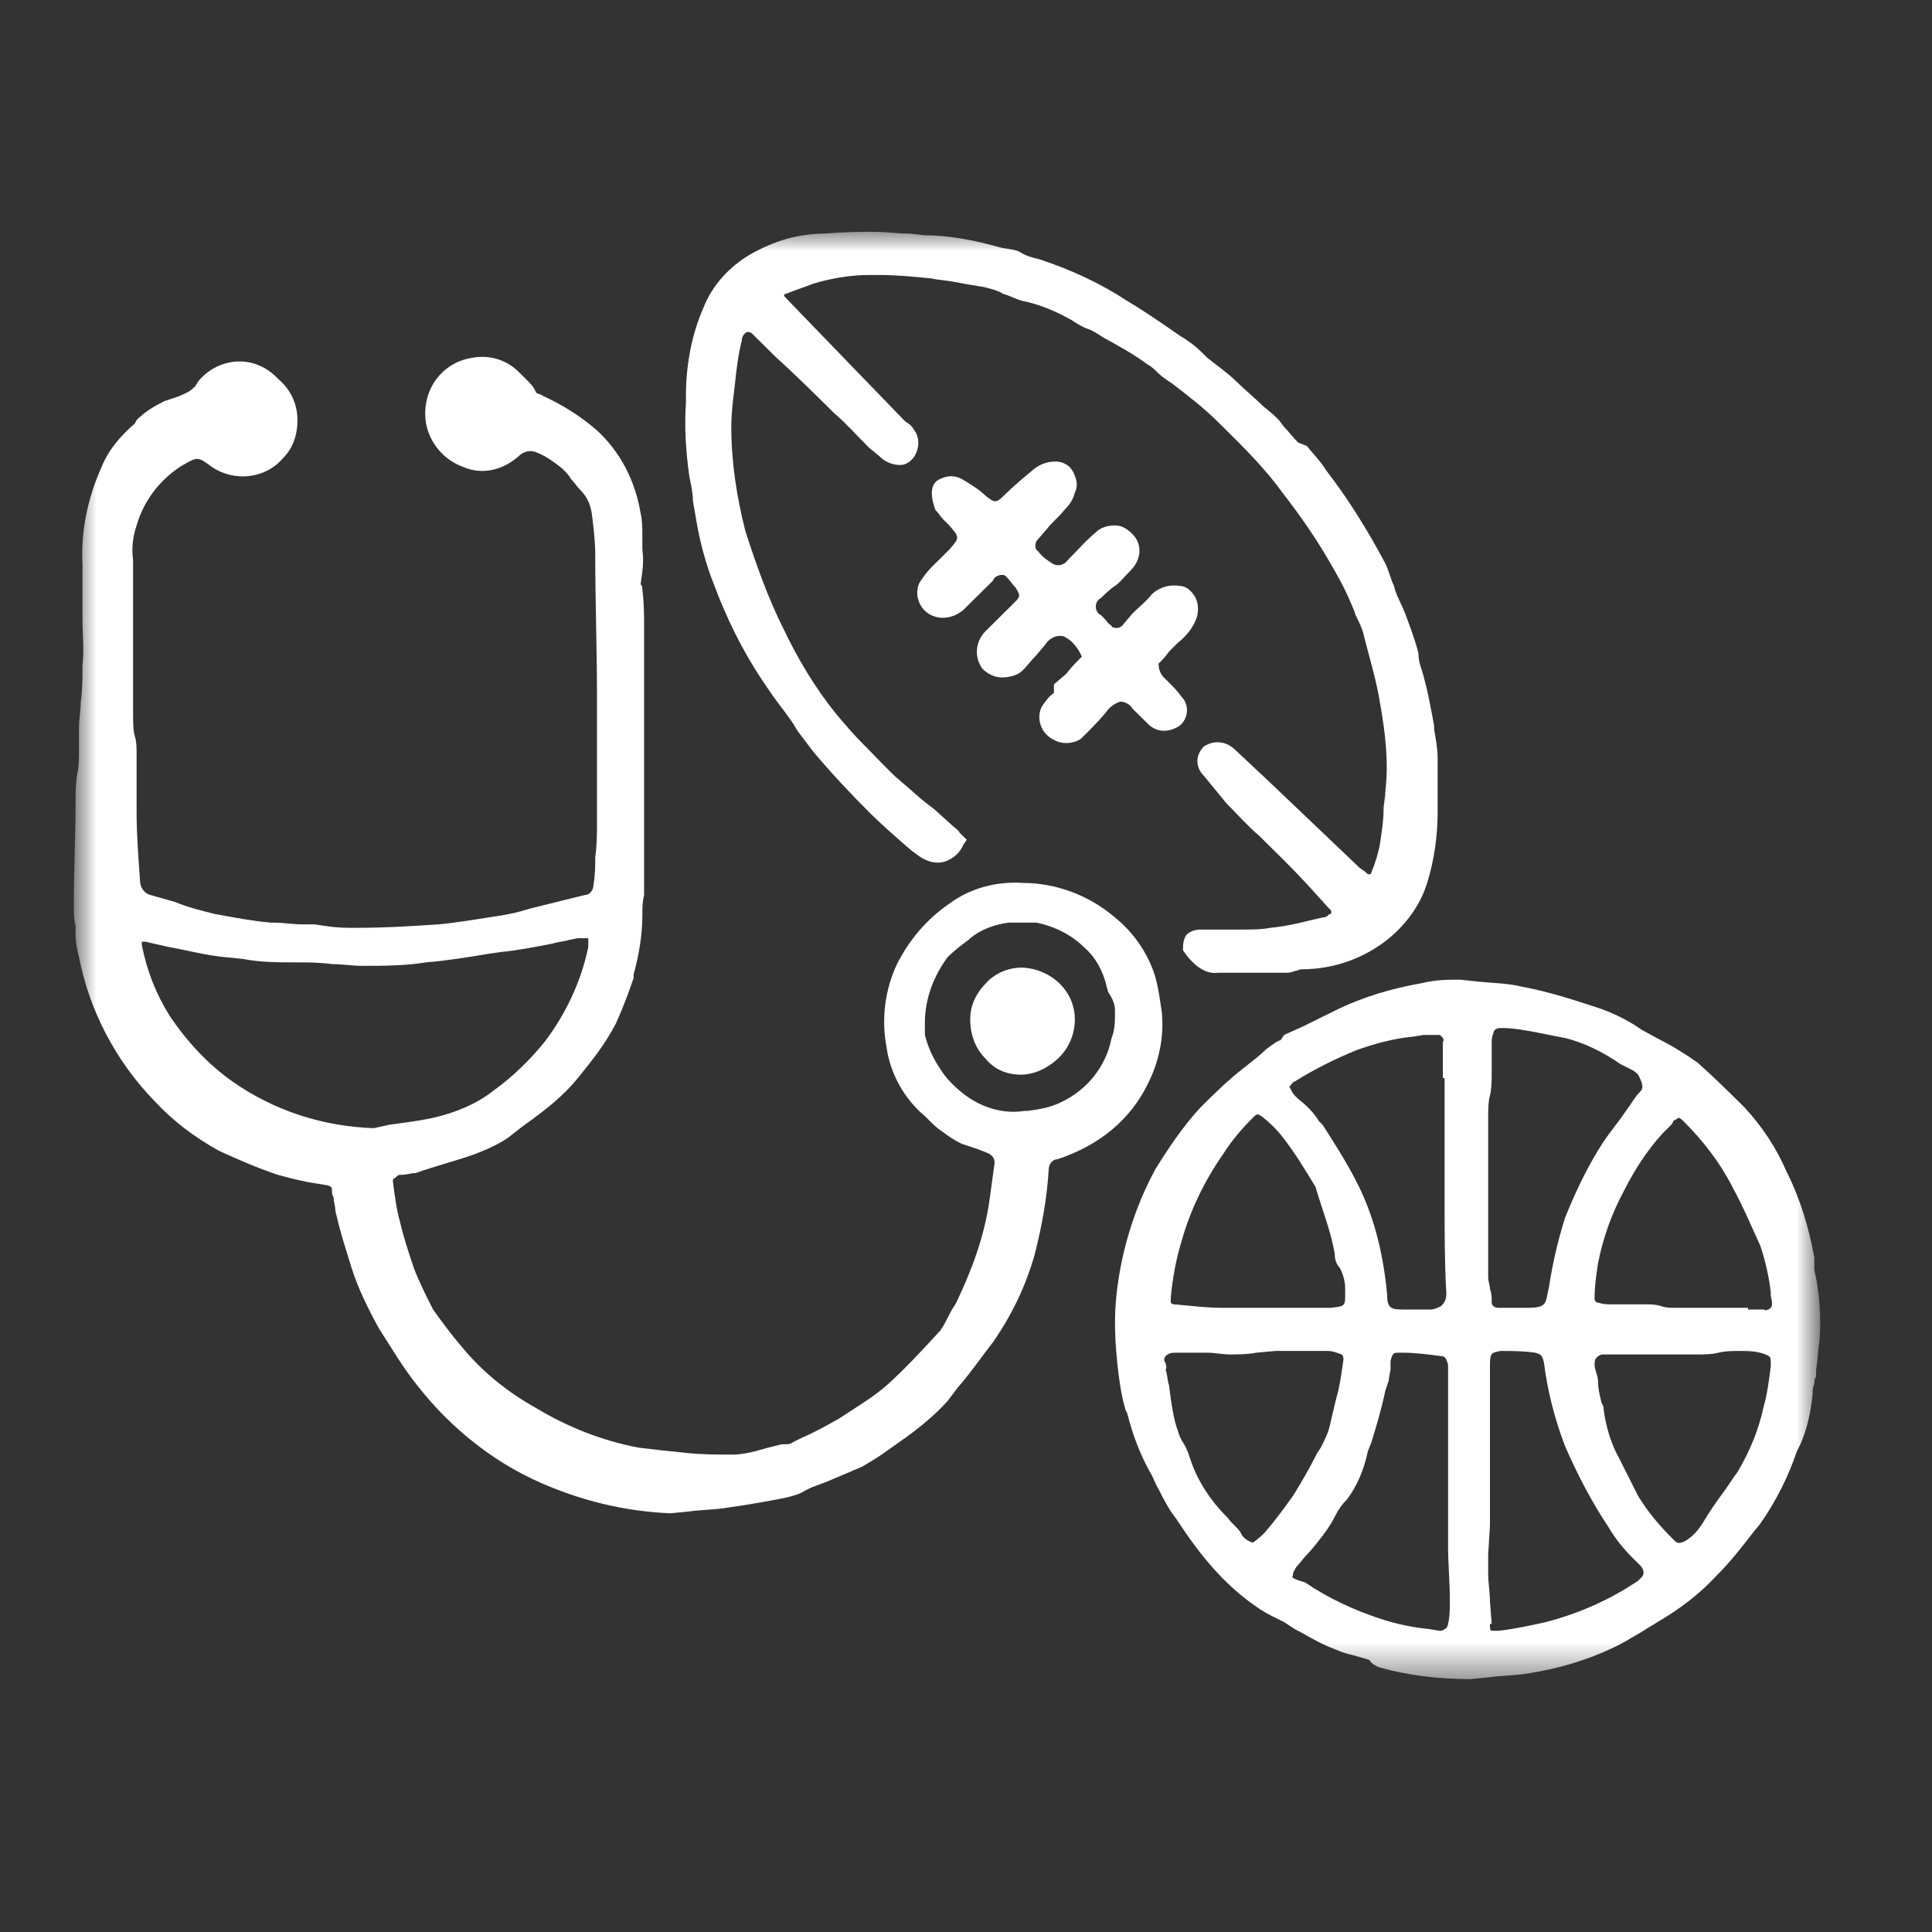 <svg width="50" height="50" viewBox="0 0 50 50" fill="none" xmlns="http://www.w3.org/2000/svg">
<rect x="0" y="0" width="50" height="50" fill="#333333" stroke="none"/>
<mask id="mask0_276_1132" style="mask-type:luminance" maskUnits="userSpaceOnUse" x="2" y="6" width="45" height="38">
<path d="M47 6H2V43.5H47V6Z" fill="white"/>
</mask>
<g mask="url(#mask0_276_1132)">
<path d="M29.713 28.035C29.984 27.499 30.119 26.873 30.074 26.292V26.247C30.029 25.934 29.984 25.577 29.894 25.264C29.713 24.683 29.352 24.147 28.856 23.744C28.178 23.163 27.321 22.85 26.463 22.85C25.786 22.806 25.109 22.985 24.568 23.387C23.981 23.789 23.53 24.325 23.214 24.951C22.898 25.622 22.807 26.381 22.943 27.096C23.033 27.767 23.394 28.437 23.936 28.884L24.071 29.018C24.162 29.108 24.252 29.197 24.387 29.287C24.568 29.421 24.703 29.51 24.884 29.599C25.019 29.644 25.154 29.689 25.29 29.734L25.515 29.823C25.651 29.868 25.741 29.957 25.741 30.091C25.696 30.404 25.651 30.762 25.606 31.075C25.47 32.013 25.154 32.862 24.748 33.712C24.703 33.801 24.658 33.846 24.613 33.935C24.523 34.114 24.432 34.293 24.342 34.427C23.891 34.918 23.439 35.41 22.943 35.857C22.582 36.17 22.13 36.438 21.724 36.706C21.408 36.885 21.092 37.064 20.776 37.198L20.506 37.332C20.46 37.377 20.37 37.377 20.325 37.377H20.235L20.054 37.421L19.874 37.466L19.558 37.555C19.377 37.6 19.151 37.645 18.971 37.645C18.565 37.645 18.159 37.645 17.752 37.6C17.301 37.555 16.895 37.511 16.534 37.466C15.586 37.287 14.683 36.93 13.871 36.438C13.148 36.036 12.471 35.499 11.93 34.829C11.659 34.516 11.433 34.203 11.208 33.89C11.027 33.533 10.847 33.175 10.711 32.818C10.576 32.415 10.44 32.013 10.35 31.611C10.26 31.298 10.215 30.94 10.169 30.583C10.169 30.538 10.169 30.493 10.215 30.493C10.26 30.449 10.305 30.404 10.35 30.404H10.395C10.531 30.404 10.621 30.359 10.756 30.359C11.253 30.18 11.794 30.047 12.291 29.868C12.517 29.778 12.742 29.689 12.968 29.555C13.148 29.465 13.284 29.331 13.464 29.197L13.645 29.063C14.141 28.706 14.593 28.348 14.954 27.901C15.315 27.454 15.676 27.007 15.947 26.471C16.127 26.069 16.263 25.711 16.398 25.309V25.219C16.534 24.728 16.624 24.191 16.624 23.7C16.624 23.521 16.624 23.342 16.669 23.163C16.669 22.761 16.669 22.314 16.669 21.912C16.669 21.733 16.669 21.554 16.669 21.375V20.169C16.669 19.722 16.669 19.23 16.669 18.783C16.669 18.336 16.669 17.979 16.669 17.576C16.669 17.263 16.669 16.906 16.669 16.593C16.669 16.548 16.669 16.503 16.669 16.459C16.669 16.369 16.669 16.325 16.669 16.235C16.669 15.922 16.669 15.61 16.624 15.252C16.624 15.207 16.624 15.163 16.579 15.118C16.624 14.805 16.669 14.537 16.624 14.224C16.624 14.09 16.624 14.001 16.624 13.867C16.624 13.688 16.624 13.464 16.579 13.285C16.443 12.436 16.037 11.676 15.45 11.14C15.044 10.783 14.548 10.47 14.051 10.246C14.006 10.201 13.916 10.201 13.871 10.157C13.825 10.023 13.735 9.933 13.6 9.799L13.419 9.62C13.103 9.307 12.652 9.173 12.201 9.263C11.388 9.397 10.892 10.157 11.027 10.961C11.117 11.453 11.478 11.9 11.975 12.079C12.471 12.302 13.013 12.168 13.419 11.81C13.555 11.676 13.735 11.632 13.916 11.721C14.141 11.81 14.322 11.945 14.548 12.123C14.638 12.213 14.728 12.302 14.773 12.392C14.864 12.481 14.909 12.57 14.999 12.66C15.18 12.838 15.27 13.017 15.315 13.285C15.36 13.643 15.405 14.001 15.405 14.358C15.405 15.565 15.45 16.816 15.45 18.023C15.45 18.157 15.45 18.247 15.45 18.381C15.45 18.515 15.45 18.604 15.45 18.738C15.45 19.319 15.45 19.945 15.45 20.571C15.45 20.66 15.45 20.794 15.45 20.884C15.45 20.973 15.45 21.107 15.45 21.241C15.45 21.554 15.45 21.867 15.405 22.18C15.405 22.403 15.405 22.627 15.36 22.895C15.36 23.029 15.27 23.163 15.134 23.163L14.051 23.431L13.69 23.521C13.419 23.61 13.194 23.655 12.923 23.7C12.336 23.789 11.839 23.878 11.343 23.923C10.666 23.968 9.989 24.012 9.177 24.012C8.951 24.012 8.725 24.012 8.454 23.968L8.138 23.923H7.822C7.597 23.923 7.326 23.878 7.1 23.878H7.01C6.514 23.834 6.062 23.744 5.566 23.655C5.205 23.566 4.844 23.476 4.528 23.342L3.896 23.163C3.715 23.119 3.625 22.94 3.625 22.806C3.58 22.18 3.535 21.599 3.535 21.018C3.535 20.66 3.535 20.303 3.535 19.99C3.535 19.945 3.535 19.856 3.535 19.811C3.535 19.722 3.535 19.632 3.535 19.498C3.535 19.364 3.535 19.185 3.489 19.051C3.444 18.917 3.444 18.649 3.444 18.47C3.444 18.291 3.444 18.068 3.444 17.844C3.444 17.71 3.444 17.576 3.444 17.442C3.444 17.308 3.444 17.04 3.444 16.861V15.52C3.444 15.476 3.444 15.431 3.444 15.386C3.444 15.341 3.444 15.297 3.444 15.252C3.444 15.207 3.444 15.073 3.444 15.029C3.444 14.85 3.444 14.671 3.444 14.492C3.399 14.179 3.444 13.867 3.535 13.598C3.715 12.973 4.121 12.436 4.663 12.079C5.114 11.81 5.114 11.81 5.475 12.079C6.062 12.481 6.875 12.392 7.326 11.855C7.642 11.542 7.732 11.095 7.687 10.693C7.642 10.335 7.461 10.023 7.191 9.799C6.559 9.129 5.611 9.263 5.114 9.889C5.114 9.933 5.069 9.933 5.069 9.978C4.979 10.067 4.934 10.112 4.844 10.157C4.753 10.201 4.663 10.246 4.528 10.291L4.257 10.38C3.986 10.514 3.76 10.648 3.535 10.872L3.489 10.961C3.128 11.274 2.812 11.632 2.632 12.079C2.271 12.883 2.09 13.732 2.135 14.626C2.135 14.805 2.135 14.984 2.135 15.207C2.135 15.431 2.135 15.476 2.135 15.61V16.012C2.135 16.414 2.181 16.816 2.135 17.219C2.135 17.532 2.135 17.844 2.09 18.157C2.09 18.381 2.045 18.604 2.045 18.828C2.045 18.917 2.045 19.051 2.045 19.141C2.045 19.23 2.045 19.319 2.045 19.409C2.045 19.632 2.045 19.811 2 20.035C1.955 20.258 1.955 20.526 1.955 20.75C1.955 21.644 1.91 22.538 1.91 23.431C1.91 23.61 1.91 23.789 1.955 23.968V24.191C1.955 24.37 2 24.593 2.045 24.772C2.316 26.158 2.993 27.454 3.986 28.482C4.482 29.018 5.024 29.421 5.656 29.778C6.152 30.002 6.649 30.225 7.191 30.404C7.507 30.493 7.868 30.583 8.184 30.628L8.454 30.672C8.499 30.672 8.59 30.717 8.59 30.762C8.59 30.851 8.59 30.94 8.635 30.985C8.635 31.119 8.68 31.209 8.68 31.343L8.725 31.521C8.815 31.924 8.951 32.326 9.086 32.773C9.267 33.354 9.538 33.89 9.808 34.382C10.124 34.874 10.44 35.41 10.801 35.857C11.253 36.438 11.794 36.974 12.381 37.421C12.968 37.868 13.6 38.226 14.277 38.494C15.27 38.896 16.308 39.12 17.346 39.164L17.797 39.12C18.113 39.075 18.429 39.075 18.745 39.03C19.377 38.941 19.874 38.852 20.325 38.762C20.506 38.718 20.686 38.673 20.822 38.583L21.002 38.494L21.363 38.36C21.679 38.226 21.995 38.092 22.311 37.958C22.537 37.824 22.762 37.69 22.943 37.555L23.259 37.332C23.71 37.019 24.162 36.661 24.523 36.259L24.793 35.902C25.109 35.544 25.38 35.142 25.696 34.739C26.193 34.024 26.554 33.265 26.779 32.46C26.96 31.745 27.095 31.03 27.14 30.27C27.14 30.136 27.231 30.002 27.366 30.002C28.449 29.644 29.262 28.974 29.713 28.035ZM28.856 26.203C28.856 26.426 28.856 26.65 28.765 26.873C28.63 27.588 28.133 28.214 27.456 28.527C27.186 28.661 26.915 28.706 26.599 28.75H26.509C25.967 28.84 25.38 28.661 24.929 28.303C24.703 28.125 24.477 27.901 24.342 27.678C24.162 27.409 24.026 27.141 23.936 26.784C23.936 26.694 23.936 26.65 23.936 26.56V26.471C23.936 25.845 24.162 25.264 24.523 24.772C24.703 24.593 24.884 24.459 25.064 24.325L25.109 24.281C25.38 24.057 25.741 23.923 26.102 23.878C26.283 23.878 26.509 23.878 26.689 23.878H26.825C27.276 23.968 27.727 24.191 28.043 24.504C28.359 24.772 28.54 25.13 28.63 25.488C28.63 25.532 28.675 25.622 28.675 25.666C28.856 25.934 28.856 26.069 28.856 26.203ZM12.787 28.214C12.336 28.572 11.794 28.795 11.208 28.929C10.801 29.018 10.395 29.063 10.079 29.108L9.673 29.197C8.364 29.152 7.1 28.75 6.017 27.99C5.385 27.544 4.844 26.962 4.392 26.292C4.031 25.711 3.805 25.13 3.67 24.459C3.67 24.415 3.67 24.415 3.67 24.37H3.715H3.76L4.347 24.504C4.844 24.593 5.34 24.728 5.837 24.772L6.288 24.817C6.739 24.906 7.191 24.906 7.642 24.906C7.958 24.906 8.274 24.906 8.59 24.951C8.861 24.951 9.131 24.996 9.357 24.996C9.899 24.996 10.486 24.996 11.027 24.906C11.569 24.862 12.11 24.772 12.652 24.683L12.968 24.638C13.419 24.593 13.871 24.504 14.322 24.415C14.457 24.37 14.593 24.37 14.728 24.325L14.954 24.281C14.999 24.281 15.044 24.281 15.134 24.281H15.225C15.225 24.325 15.225 24.415 15.225 24.504C15.044 25.398 14.638 26.247 14.096 26.962C13.735 27.409 13.284 27.856 12.787 28.214Z" fill="white"/>
<path d="M35.671 43.142C36.438 43.366 37.251 43.455 38.063 43.455L38.514 43.411C38.831 43.366 39.146 43.366 39.462 43.321C40.365 43.187 41.268 42.919 42.08 42.472C42.216 42.383 42.396 42.293 42.532 42.204C42.667 42.114 42.757 42.07 42.893 41.98C43.434 41.668 43.976 41.265 44.427 40.774C44.788 40.416 45.059 40.059 45.375 39.656L45.556 39.433C45.962 38.852 46.278 38.226 46.504 37.556L46.594 37.377C46.774 36.974 46.865 36.528 46.91 36.081C46.91 35.991 46.91 35.902 46.955 35.812C46.955 35.768 46.955 35.678 47 35.634V35.455C47.045 35.187 47.045 34.963 47.09 34.695C47.135 34.069 47.09 33.444 46.955 32.862V32.55C46.819 31.79 46.594 31.03 46.233 30.315C45.962 29.689 45.601 29.153 45.149 28.661C44.743 28.259 44.337 27.857 43.931 27.499C43.615 27.275 43.254 27.052 42.893 26.873L42.486 26.65C42.17 26.426 41.809 26.247 41.448 26.113C40.771 25.89 40.094 25.666 39.372 25.532C39.011 25.443 38.605 25.443 38.199 25.398L37.792 25.354C37.476 25.354 37.16 25.354 36.799 25.443C36.032 25.577 35.265 25.8 34.543 26.158C34.272 26.292 34.001 26.426 33.73 26.56L33.234 26.784L33.143 26.918C33.008 26.963 32.918 27.052 32.782 27.141C32.602 27.32 32.421 27.454 32.196 27.633C31.789 27.946 31.428 28.303 31.067 28.661C30.616 29.153 30.255 29.689 29.894 30.27C29.533 30.941 29.262 31.656 29.081 32.416C28.946 32.996 28.856 33.622 28.856 34.203C28.856 34.695 28.901 35.187 28.946 35.544C28.991 35.902 29.036 36.17 29.126 36.483L29.172 36.572C29.307 37.109 29.488 37.6 29.758 38.092C29.849 38.226 29.894 38.405 29.984 38.539C30.119 38.807 30.255 39.075 30.435 39.299C30.526 39.433 30.616 39.567 30.706 39.701C31.203 40.416 31.789 41.087 32.511 41.578C32.692 41.712 32.873 41.802 33.053 41.891L33.234 41.98L33.505 42.159C33.775 42.293 34.046 42.472 34.362 42.606C34.588 42.696 34.768 42.785 34.994 42.83L35.31 42.919L35.445 42.964C35.49 43.053 35.581 43.098 35.671 43.142ZM38.56 41.444C38.56 41.221 38.514 40.952 38.514 40.729C38.514 40.639 38.514 40.505 38.514 40.416C38.514 40.371 38.514 40.282 38.514 40.237L38.56 39.477C38.56 39.343 38.56 39.165 38.56 39.031C38.56 38.896 38.56 38.852 38.56 38.762C38.56 38.673 38.56 38.584 38.56 38.539C38.56 38.494 38.56 38.36 38.56 38.226C38.56 38.092 38.56 38.002 38.56 37.868C38.56 37.734 38.56 37.6 38.56 37.511C38.56 37.421 38.56 37.287 38.56 37.153C38.56 37.019 38.56 36.93 38.56 36.84C38.56 36.751 38.56 36.617 38.56 36.483C38.56 36.259 38.56 36.081 38.56 35.857C38.56 35.634 38.56 35.499 38.56 35.321C38.56 35.008 38.605 35.008 38.831 34.963C39.146 34.963 39.417 34.963 39.733 35.008C39.869 35.053 39.914 35.053 39.959 35.276C40.049 35.991 40.23 36.706 40.501 37.421C40.816 38.137 41.178 38.852 41.629 39.522C41.809 39.835 42.035 40.103 42.261 40.327L42.441 40.505C42.532 40.595 42.577 40.729 42.486 40.818C42.441 40.863 42.441 40.863 42.396 40.908C41.674 41.399 40.862 41.757 40.004 41.98C39.598 42.07 39.192 42.159 38.785 42.204C38.74 42.204 38.695 42.204 38.605 42.204C38.56 42.204 38.56 42.114 38.56 42.07V42.025H38.605L38.56 41.444ZM41.448 36.304C41.403 36.125 41.358 35.947 41.358 35.768C41.358 35.589 41.268 35.455 41.268 35.321C41.268 35.276 41.268 35.187 41.313 35.142C41.358 35.097 41.403 35.053 41.493 35.053H42.306H42.622C43.073 35.053 43.479 35.053 43.931 35.053C44.111 35.053 44.292 35.053 44.472 35.008C44.653 34.963 44.834 34.963 45.014 34.963C45.24 34.963 45.465 34.963 45.691 35.053C45.781 35.097 45.827 35.097 45.827 35.231V35.365C45.781 35.723 45.736 36.081 45.646 36.393C45.511 37.019 45.285 37.556 44.969 38.092C44.834 38.271 44.698 38.494 44.563 38.673C44.427 38.852 44.247 39.12 44.111 39.343C43.976 39.567 43.84 39.746 43.615 39.88C43.434 39.969 43.389 39.924 43.344 39.88C42.983 39.522 42.667 39.165 42.396 38.718C42.306 38.539 42.216 38.36 42.125 38.181L41.9 37.734C41.674 37.332 41.539 36.84 41.493 36.393L41.448 36.304ZM45.827 33.846C45.781 33.89 45.691 33.935 45.646 33.89H45.24V33.846H44.517C44.111 33.846 43.75 33.846 43.344 33.846C43.209 33.846 43.118 33.846 42.983 33.801C42.847 33.756 42.712 33.756 42.577 33.756C42.441 33.756 42.261 33.756 42.08 33.756H41.719C41.584 33.756 41.493 33.756 41.358 33.712C41.313 33.712 41.268 33.667 41.268 33.622V33.578C41.268 33.265 41.313 32.996 41.358 32.684C41.493 32.013 41.719 31.387 42.035 30.806C42.306 30.27 42.622 29.778 43.028 29.331C43.073 29.287 43.118 29.242 43.209 29.153C43.254 29.108 43.299 29.063 43.299 29.019C43.344 28.974 43.389 28.974 43.434 28.929C43.479 28.929 43.525 28.974 43.57 29.019C44.066 29.51 44.517 30.091 44.834 30.717C45.104 31.209 45.33 31.745 45.556 32.237C45.691 32.639 45.781 33.041 45.827 33.444V33.533C45.872 33.712 45.872 33.801 45.827 33.846ZM42.441 28.259C42.306 28.393 42.216 28.572 42.08 28.75C41.9 29.019 41.674 29.287 41.493 29.555C41.087 30.181 40.771 30.851 40.501 31.522C40.32 32.103 40.184 32.684 40.094 33.265L40.049 33.488C40.004 33.756 39.959 33.846 39.553 33.846H38.785C38.695 33.846 38.605 33.801 38.605 33.712C38.605 33.712 38.605 33.712 38.605 33.667C38.605 33.578 38.605 33.488 38.56 33.354C38.56 33.265 38.514 33.175 38.514 33.041C38.514 32.952 38.514 32.862 38.514 32.728C38.514 32.639 38.514 32.55 38.514 32.416C38.514 32.281 38.514 32.103 38.514 31.968C38.514 31.834 38.514 31.611 38.514 31.432C38.514 31.253 38.514 30.985 38.514 30.762C38.514 30.538 38.514 30.404 38.514 30.225C38.514 30.047 38.514 29.823 38.514 29.644C38.514 29.465 38.514 29.153 38.514 28.929C38.514 28.706 38.514 28.527 38.56 28.348C38.605 28.169 38.605 27.946 38.605 27.767C38.605 27.588 38.605 27.454 38.605 27.32C38.605 27.186 38.605 27.097 38.605 27.007C38.605 26.918 38.605 26.828 38.65 26.739C38.65 26.65 38.74 26.605 38.831 26.605H38.876C39.146 26.605 39.372 26.65 39.643 26.694L39.869 26.739C40.094 26.784 40.32 26.828 40.546 26.873C41.042 27.007 41.493 27.231 41.945 27.544C42.035 27.588 42.125 27.633 42.216 27.678C42.306 27.722 42.351 27.767 42.396 27.812C42.532 28.08 42.532 28.169 42.441 28.259ZM30.165 35.276C30.119 35.231 30.119 35.142 30.165 35.097C30.255 35.008 30.345 35.008 30.435 35.008H31.157H31.248C31.428 35.008 31.654 35.053 31.834 35.053C32.015 35.053 32.286 35.053 32.511 35.008L33.008 34.963C33.053 34.963 33.143 34.963 33.189 34.963C33.279 34.963 33.324 34.963 33.414 34.963H33.821C34.001 34.963 34.181 34.963 34.362 34.963C34.498 34.963 34.588 35.008 34.723 35.053C34.768 35.097 34.768 35.142 34.768 35.187C34.723 35.499 34.678 35.857 34.588 36.17L34.543 36.349C34.498 36.528 34.452 36.751 34.407 36.93C34.362 37.109 34.272 37.287 34.181 37.466L34.091 37.6C33.911 37.958 33.685 38.36 33.459 38.718C33.234 39.031 33.008 39.343 32.737 39.656C32.647 39.746 32.557 39.835 32.421 39.924C32.286 39.88 32.15 39.79 32.105 39.656C32.015 39.522 31.88 39.433 31.789 39.299C31.338 38.852 30.977 38.315 30.796 37.734C30.751 37.6 30.706 37.466 30.616 37.332C30.526 37.198 30.48 37.019 30.435 36.885C30.345 36.572 30.3 36.215 30.255 35.857C30.21 35.723 30.21 35.544 30.165 35.455C30.21 35.365 30.165 35.321 30.165 35.276ZM37.341 26.963C37.341 27.097 37.341 27.275 37.341 27.454V27.901H37.386V30.002C37.386 30.181 37.386 30.36 37.386 30.494V31.119C37.386 31.924 37.386 32.684 37.431 33.488C37.431 33.622 37.386 33.712 37.296 33.801C37.206 33.846 37.115 33.89 37.025 33.89C36.935 33.89 36.844 33.89 36.754 33.89H36.303C35.987 33.89 35.897 33.846 35.897 33.488C35.806 32.505 35.581 31.522 35.129 30.628C34.859 30.091 34.543 29.6 34.227 29.108L34.136 29.019C34.001 28.795 33.821 28.616 33.595 28.438L33.505 28.348C33.459 28.303 33.414 28.214 33.369 28.125C33.414 28.08 33.459 27.991 33.505 27.991C34.001 27.678 34.543 27.41 35.084 27.186C35.581 27.007 36.077 26.873 36.574 26.828L36.844 26.784C36.98 26.784 37.115 26.784 37.251 26.784C37.341 26.828 37.386 26.918 37.341 26.963ZM34.543 32.46C34.543 32.594 34.588 32.728 34.678 32.818C34.768 32.996 34.813 33.175 34.813 33.354V33.488C34.813 33.801 34.813 33.801 34.452 33.846H34.407C34.317 33.846 34.181 33.846 34.091 33.846C34.001 33.846 33.911 33.846 33.821 33.846H32.918C32.466 33.846 32.06 33.846 31.609 33.846C31.248 33.846 30.887 33.801 30.39 33.756C30.345 33.756 30.345 33.756 30.3 33.712C30.3 33.667 30.3 33.667 30.3 33.622V33.578C30.345 33.086 30.435 32.594 30.571 32.147C30.796 31.343 31.157 30.583 31.654 29.868C31.88 29.51 32.15 29.197 32.466 28.884C32.466 28.884 32.511 28.84 32.557 28.84C32.602 28.84 32.602 28.884 32.647 28.884C32.873 29.063 33.053 29.242 33.189 29.421C33.505 29.823 33.775 30.27 34.046 30.717C34.227 31.343 34.452 31.879 34.543 32.46ZM33.459 40.774C33.459 40.684 33.505 40.639 33.55 40.55C33.64 40.461 33.73 40.327 33.821 40.237C33.911 40.148 34.091 39.924 34.227 39.746C34.362 39.567 34.452 39.433 34.543 39.254C34.633 39.075 34.723 38.941 34.859 38.807C35.129 38.449 35.31 38.002 35.4 37.556L35.49 37.332C35.626 36.885 35.761 36.438 35.852 35.991L35.942 35.723C35.942 35.634 35.987 35.499 35.987 35.41C35.987 35.365 35.987 35.321 35.987 35.231C36.032 35.008 36.077 35.008 36.213 35.008H36.303C36.619 35.008 36.98 35.053 37.296 35.097C37.386 35.097 37.431 35.142 37.476 35.321C37.476 35.41 37.476 35.455 37.476 35.544V36.036C37.476 36.304 37.476 36.617 37.476 36.885C37.476 37.019 37.476 37.153 37.476 37.243C37.476 37.332 37.476 37.556 37.476 37.69C37.476 37.824 37.476 37.913 37.476 38.002C37.476 38.092 37.476 38.181 37.476 38.271C37.476 38.36 37.476 38.449 37.476 38.539C37.476 38.628 37.476 38.762 37.476 38.852C37.476 38.941 37.476 39.209 37.476 39.343C37.476 39.477 37.476 39.567 37.476 39.701V40.014C37.476 40.461 37.522 40.952 37.522 41.399C37.522 41.623 37.522 41.846 37.476 42.025C37.476 42.07 37.431 42.159 37.386 42.159C37.341 42.204 37.296 42.204 37.251 42.204L36.98 42.159C36.529 42.114 36.122 42.025 35.716 41.891C35.039 41.668 34.362 41.355 33.775 40.952C33.459 40.863 33.414 40.818 33.459 40.774Z" fill="white"/>
<path d="M31.519 25.175H32.602H33.234C33.324 25.175 33.414 25.175 33.505 25.13C33.55 25.13 33.64 25.085 33.685 25.085C34.498 25.085 35.265 24.817 35.897 24.325C36.393 23.923 36.754 23.431 36.935 22.85C37.115 22.269 37.206 21.644 37.206 21.018V20.794C37.206 20.526 37.206 20.213 37.206 19.945V19.632C37.206 19.364 37.16 19.141 37.115 18.872V18.783C37.025 18.291 36.935 17.8 36.799 17.353C36.754 17.219 36.709 17.085 36.709 16.906C36.619 16.548 36.483 16.191 36.348 15.833C36.258 15.61 36.122 15.386 36.077 15.163C35.987 14.984 35.942 14.76 35.852 14.582C35.4 13.732 34.904 12.928 34.317 12.168C34.182 11.945 34.001 11.766 33.821 11.542L33.595 11.453C33.459 11.319 33.369 11.185 33.234 11.051L33.098 10.872C33.053 10.827 33.008 10.783 32.963 10.738L32.692 10.514C32.466 10.291 32.241 10.112 32.015 9.889C31.789 9.665 31.473 9.442 31.248 9.263L31.112 9.129C30.932 8.95 30.751 8.816 30.526 8.682C30.074 8.369 29.623 8.056 29.172 7.788C28.494 7.341 27.727 6.983 26.915 6.715C26.734 6.67 26.554 6.626 26.418 6.536C26.283 6.447 26.057 6.447 25.877 6.402C25.245 6.223 24.568 6.089 23.936 6.089L23.53 6.045C23.214 6.045 22.943 6 22.627 6C22.266 6 21.86 6 21.363 6.045C21.047 6.045 20.686 6.089 20.37 6.179C20.054 6.268 19.738 6.402 19.422 6.581C18.881 6.894 18.429 7.386 18.204 7.967C17.888 8.682 17.752 9.486 17.752 10.246V10.425C17.707 11.051 17.752 11.721 17.843 12.347C17.888 12.57 17.933 12.749 17.933 12.973C17.978 13.196 18.023 13.509 18.068 13.732C18.159 14.179 18.294 14.671 18.474 15.118C18.79 15.967 19.197 16.816 19.738 17.621C19.919 17.889 20.099 18.157 20.28 18.381L20.506 18.694L20.641 18.917C20.776 19.096 20.912 19.275 21.047 19.453C21.498 19.99 22.04 20.571 22.537 21.063C22.853 21.375 23.214 21.688 23.575 22.001L23.755 22.135C23.936 22.269 24.162 22.359 24.387 22.314C24.613 22.269 24.838 22.091 24.929 21.867L25.019 21.733L24.838 21.554C24.793 21.465 24.703 21.42 24.658 21.375L24.162 20.928C23.846 20.705 23.575 20.437 23.304 20.213C23.033 19.99 22.672 19.588 22.356 19.275C22.085 19.007 21.86 18.738 21.634 18.47C21.092 17.8 20.641 17.04 20.28 16.28C19.874 15.476 19.558 14.582 19.287 13.732C19.061 12.838 18.926 11.945 18.926 11.051C18.926 10.693 18.971 10.335 19.016 9.978C19.061 9.531 19.106 9.173 19.197 8.816C19.197 8.726 19.242 8.637 19.332 8.592C19.377 8.592 19.422 8.592 19.467 8.637C19.512 8.682 19.558 8.726 19.603 8.771L20.054 9.218C20.596 9.71 21.092 10.201 21.589 10.693C21.905 10.961 22.175 11.274 22.491 11.587L22.762 11.81C22.898 11.945 23.078 12.034 23.304 12.034C23.439 12.034 23.575 11.945 23.665 11.81C23.8 11.587 23.8 11.319 23.665 11.14C23.62 11.051 23.53 10.961 23.439 10.917L23.349 10.827L20.325 7.698C20.28 7.654 20.28 7.609 20.325 7.609C20.551 7.52 20.822 7.43 21.047 7.341C21.498 7.207 21.995 7.117 22.491 7.117H22.762C23.214 7.117 23.665 7.162 24.116 7.207C24.297 7.251 24.477 7.251 24.703 7.296C24.929 7.341 25.2 7.386 25.47 7.43C25.651 7.475 25.831 7.52 25.967 7.609C26.147 7.654 26.283 7.743 26.463 7.788C26.915 7.877 27.321 8.056 27.727 8.28C27.863 8.369 27.998 8.458 28.133 8.503C28.269 8.548 28.404 8.637 28.54 8.726C28.946 8.95 29.352 9.173 29.713 9.442C29.803 9.486 29.894 9.576 29.984 9.665C30.074 9.754 30.21 9.844 30.345 9.933C30.751 10.246 31.157 10.559 31.519 10.917L31.654 11.051C32.196 11.587 32.737 12.123 33.189 12.749C33.64 13.33 34.046 13.911 34.407 14.537C34.588 14.85 34.768 15.163 34.904 15.476L35.039 15.788L35.084 15.922C35.175 16.101 35.265 16.28 35.31 16.504C35.445 17.04 35.626 17.621 35.716 18.202C35.852 18.962 35.942 19.722 35.852 20.482C35.852 20.66 35.806 20.794 35.806 20.973C35.806 21.241 35.761 21.509 35.716 21.822C35.671 22.091 35.581 22.359 35.49 22.582C35.49 22.582 35.49 22.627 35.445 22.627C35.4 22.627 35.4 22.627 35.355 22.582C35.31 22.538 35.22 22.493 35.175 22.448L32.828 20.213L31.97 19.409C31.744 19.185 31.428 19.141 31.157 19.319C30.932 19.543 30.932 19.856 31.157 20.079C31.338 20.303 31.564 20.571 31.744 20.794C32.015 21.063 32.286 21.375 32.602 21.644L33.279 22.314C33.64 22.672 34.001 23.074 34.362 23.476L34.407 23.521C34.452 23.566 34.452 23.566 34.452 23.61C34.452 23.655 34.452 23.655 34.407 23.655C34.362 23.7 34.317 23.744 34.227 23.744C33.821 23.834 33.369 23.968 32.873 24.012C32.647 24.057 32.421 24.057 32.151 24.057H31.609H31.067C30.932 24.057 30.796 24.102 30.706 24.191C30.616 24.325 30.616 24.459 30.616 24.594C30.887 24.996 31.203 25.219 31.519 25.175Z" fill="white"/>
<path d="M30.255 16.861L30.345 16.772L30.48 16.638C30.706 16.459 30.887 16.235 30.977 15.967C31.022 15.788 31.022 15.565 30.887 15.386C30.796 15.252 30.661 15.163 30.526 15.163C30.255 15.118 29.984 15.207 29.803 15.386C29.668 15.565 29.488 15.699 29.307 15.878L29.081 16.146C29.036 16.235 28.901 16.28 28.81 16.235C28.81 16.235 28.765 16.235 28.765 16.191C28.675 16.146 28.63 16.057 28.585 16.012L28.494 15.922C28.404 15.878 28.359 15.788 28.359 15.699C28.359 15.61 28.404 15.52 28.494 15.476C28.585 15.386 28.72 15.252 28.856 15.163C28.991 15.073 29.126 14.895 29.262 14.76C29.533 14.492 29.578 14.09 29.307 13.822C29.172 13.688 29.036 13.598 28.856 13.598C28.675 13.598 28.494 13.643 28.359 13.777C28.088 14.001 27.863 14.269 27.637 14.492C27.547 14.626 27.366 14.671 27.231 14.582C27.095 14.492 26.96 14.403 26.87 14.269C26.779 14.224 26.779 14.09 26.825 14.001L27.095 13.688C27.231 13.509 27.411 13.375 27.547 13.196C27.682 13.062 27.772 12.928 27.817 12.749C27.908 12.57 27.863 12.392 27.772 12.213C27.682 12.034 27.502 11.945 27.321 11.945C27.14 11.945 26.96 11.989 26.779 12.123C26.509 12.347 26.238 12.57 25.967 12.838C25.786 13.017 25.741 13.017 25.515 12.838C25.335 12.66 25.109 12.526 24.884 12.392C24.703 12.302 24.523 12.302 24.342 12.392C24.207 12.436 24.116 12.57 24.116 12.749C24.116 12.928 24.162 13.062 24.207 13.196C24.297 13.286 24.342 13.375 24.432 13.464L24.568 13.598C24.838 13.911 24.838 13.911 24.568 14.224C24.477 14.313 24.432 14.358 24.342 14.448C24.252 14.537 24.207 14.582 24.116 14.671C23.981 14.805 23.891 14.939 23.8 15.073C23.665 15.341 23.755 15.699 24.026 15.878C24.297 16.057 24.658 16.012 24.929 15.788L25.696 15.029C25.741 14.895 25.922 14.85 26.012 14.895L26.057 14.939C26.147 15.029 26.193 15.118 26.283 15.207C26.418 15.431 26.418 15.431 26.193 15.654L26.057 15.788C25.877 15.967 25.696 16.146 25.515 16.325C25.245 16.593 25.2 16.995 25.425 17.308C25.561 17.442 25.741 17.532 25.922 17.532C26.102 17.532 26.328 17.487 26.463 17.353C26.599 17.219 26.689 17.085 26.825 16.951L27.05 16.682C27.14 16.548 27.276 16.459 27.411 16.459H27.502C27.727 16.548 27.908 16.772 27.998 16.995C27.863 17.129 27.727 17.263 27.592 17.442L27.276 17.71V17.934C27.14 18.023 27.05 18.157 26.96 18.291C26.825 18.56 26.915 18.917 27.186 19.096C27.321 19.185 27.456 19.23 27.592 19.23C27.727 19.23 27.908 19.185 27.998 19.096C28.224 18.872 28.449 18.649 28.63 18.425C28.72 18.291 28.856 18.202 28.991 18.157C29.126 18.157 29.262 18.247 29.307 18.336C29.442 18.47 29.578 18.604 29.713 18.738C29.939 18.962 30.255 18.962 30.526 18.783C30.751 18.604 30.796 18.247 30.571 18.023C30.48 17.889 30.345 17.755 30.21 17.621L30.119 17.532C30.029 17.442 29.984 17.308 29.984 17.174C30.074 17.085 30.165 16.995 30.255 16.861Z" fill="white"/>
<path d="M26.463 25.041C26.102 25.041 25.786 25.175 25.561 25.398C25.29 25.666 25.109 25.979 25.109 26.381C25.109 26.784 25.245 27.141 25.515 27.409C25.741 27.678 26.057 27.812 26.418 27.812C26.779 27.812 27.14 27.633 27.411 27.365C27.682 27.096 27.817 26.739 27.817 26.381C27.817 25.666 27.231 25.085 26.463 25.041Z" fill="white"/>
</g>
</svg>
